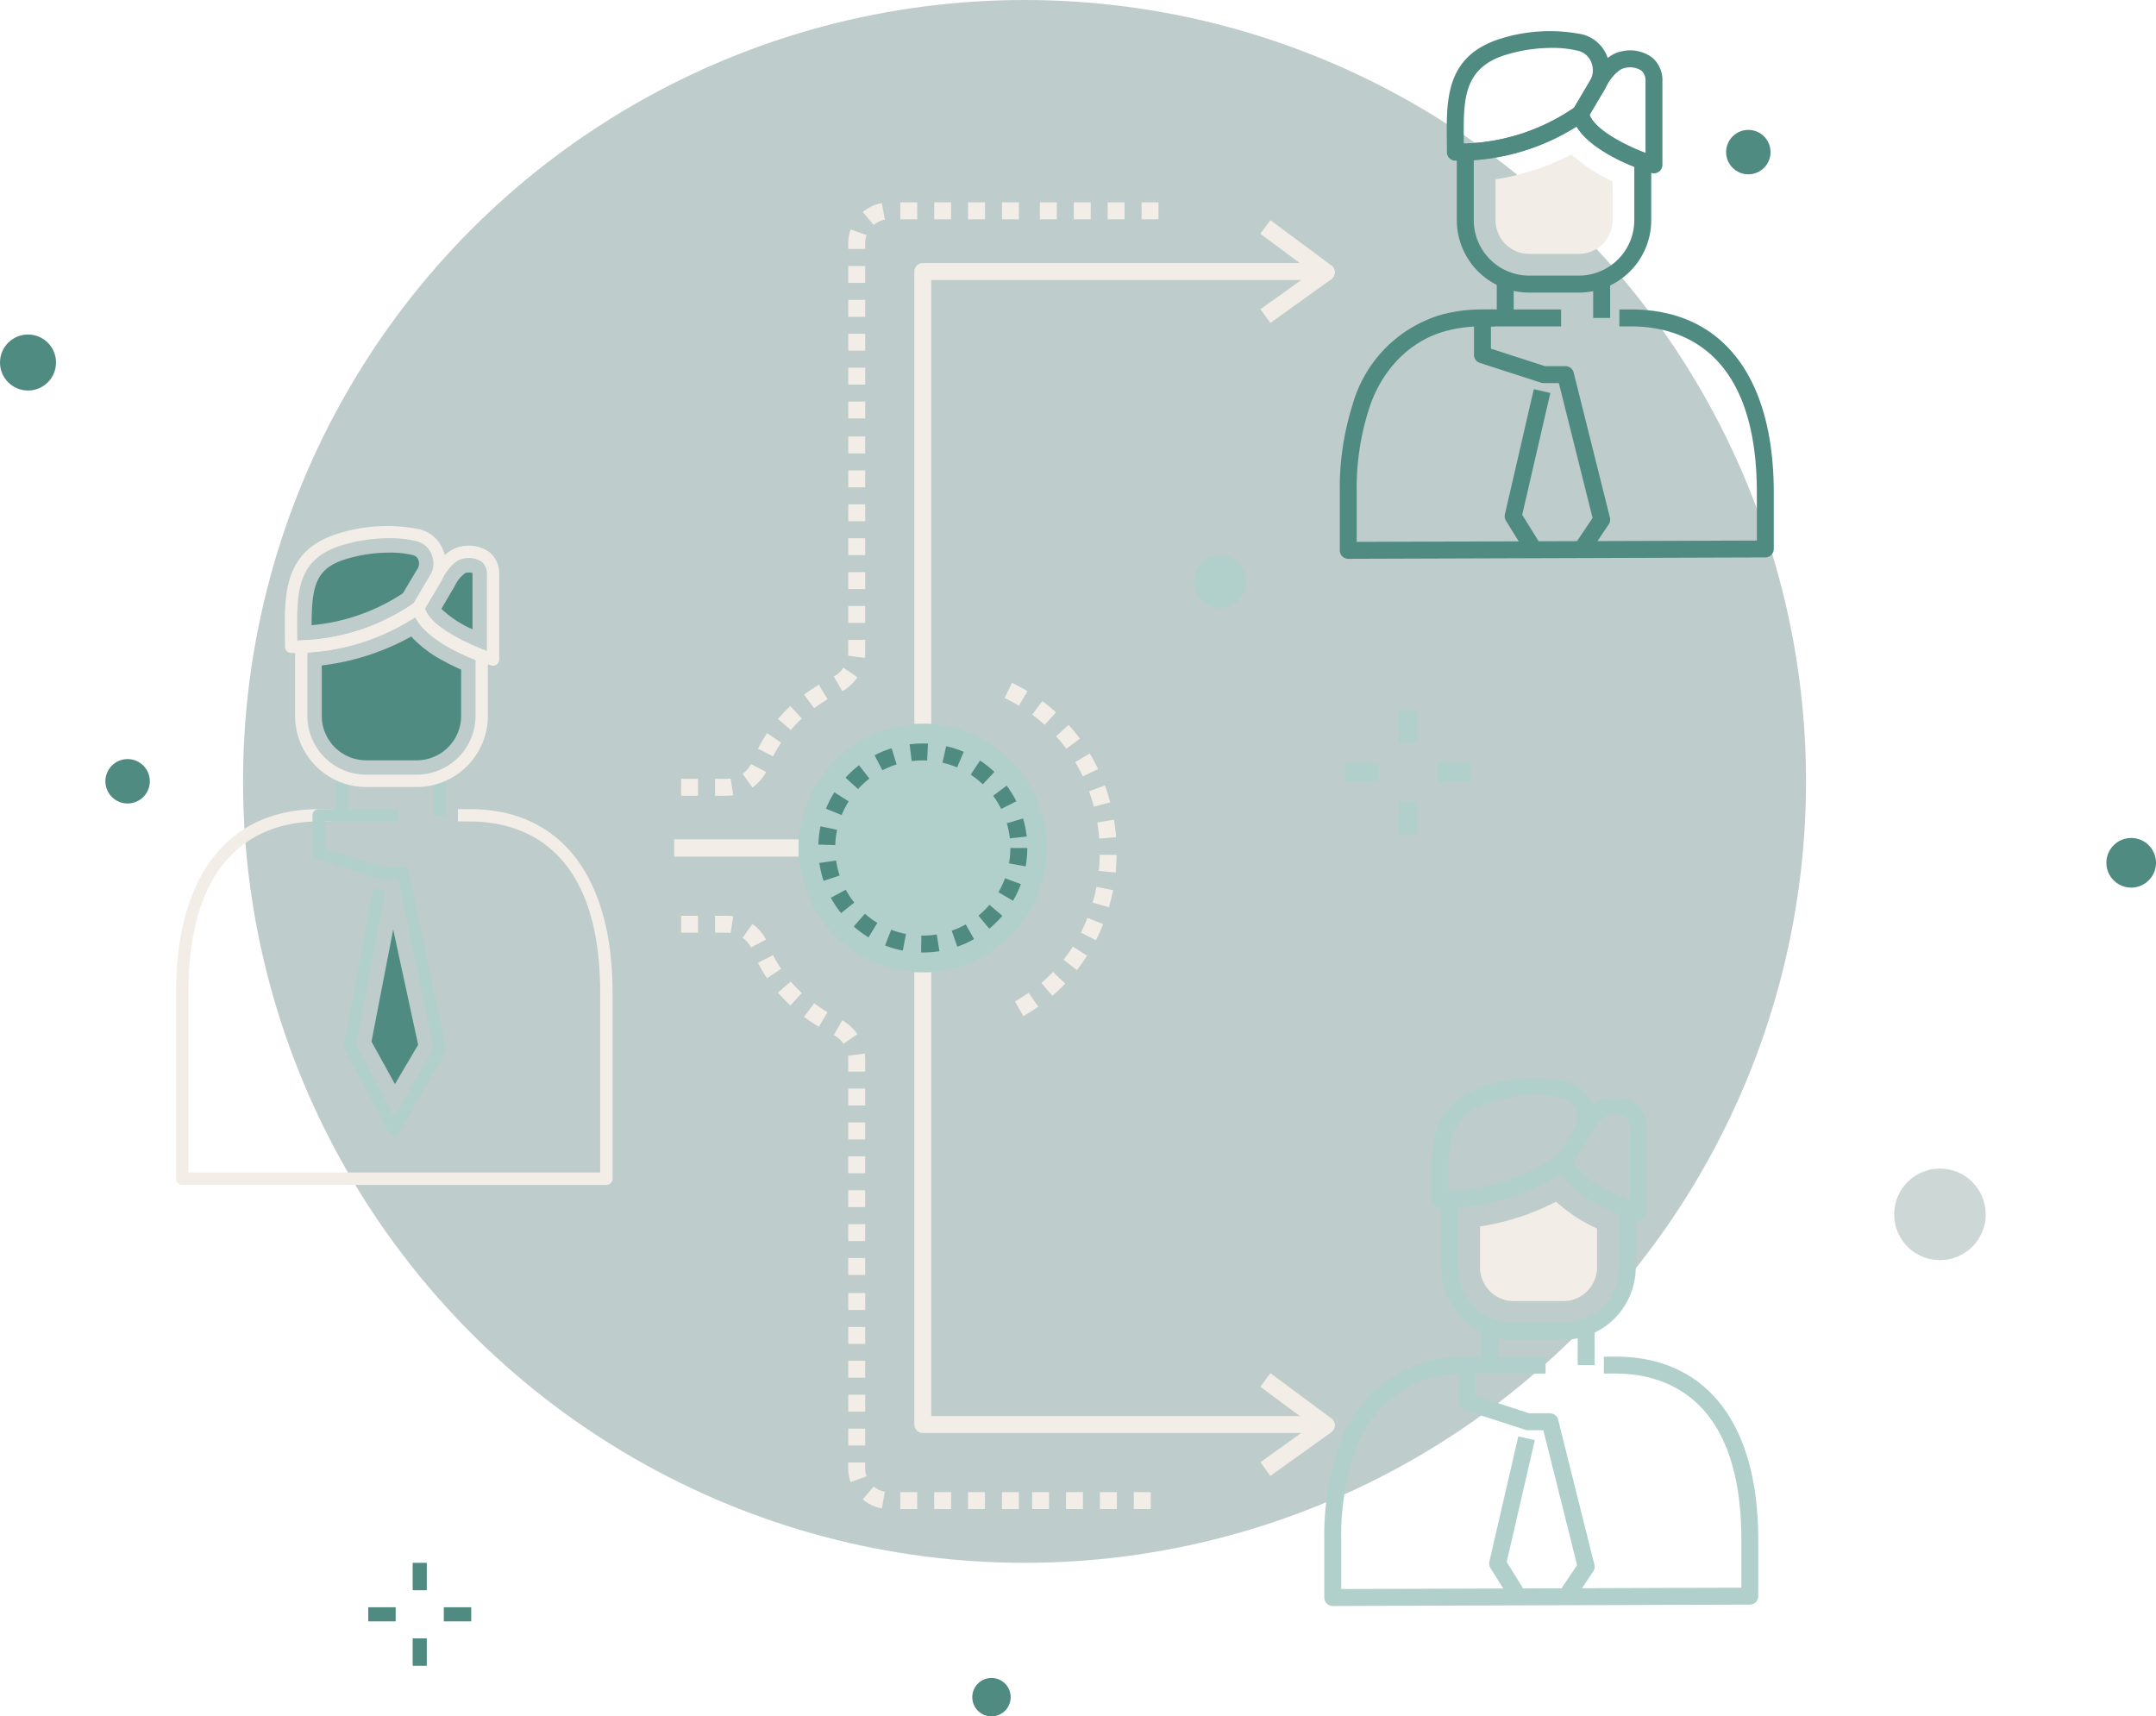 <svg xmlns="http://www.w3.org/2000/svg" width="278.027" height="221.358" viewBox="0 0 278.027 221.358">
  <g id="illustration" transform="translate(-52 -373)">
    <g id="background" transform="translate(0.063 150.001)">
      <circle id="Ellipse_1999" data-name="Ellipse 1999" cx="100.777" cy="100.777" r="100.777" transform="translate(83.279 222.999)" fill="#073b36" opacity="0.26"/>
      <path id="Path_25534" data-name="Path 25534" d="M122.53,21.4a5.9,5.9,0,1,0-5.9-5.9A5.9,5.9,0,0,0,122.53,21.4Z" transform="translate(179.572 364.115)" fill="#073b36" opacity="0.2"/>
      <g id="Group_41131" data-name="Group 41131" transform="translate(57.255 62.5)">
        <g id="Group_40642" data-name="Group 40642" transform="translate(47.898 362.053)">
          <g id="Group_40641" data-name="Group 40641">
            <rect id="Rectangle_7701" data-name="Rectangle 7701" width="1.822" height="3.536" fill="#508b82"/>
          </g>
        </g>
        <g id="Group_40644" data-name="Group 40644" transform="translate(47.898 371.796)">
          <g id="Group_40643" data-name="Group 40643" transform="translate(0 0)">
            <rect id="Rectangle_7702" data-name="Rectangle 7702" width="1.822" height="3.536" fill="#508b82"/>
          </g>
        </g>
        <g id="Group_40646" data-name="Group 40646" transform="translate(51.913 367.782)">
          <g id="Group_40645" data-name="Group 40645">
            <rect id="Rectangle_7703" data-name="Rectangle 7703" width="3.536" height="1.822" fill="#508b82"/>
          </g>
        </g>
        <g id="Group_40648" data-name="Group 40648" transform="translate(42.17 367.782)">
          <g id="Group_40647" data-name="Group 40647">
            <rect id="Rectangle_7704" data-name="Rectangle 7704" width="3.536" height="1.822" fill="#508b82"/>
          </g>
        </g>
      </g>
      <g id="Group_40650" data-name="Group 40650" transform="translate(51.937 266.141)">
        <g id="Group_40649" data-name="Group 40649">
          <circle id="Ellipse_2034" data-name="Ellipse 2034" cx="3.612" cy="3.612" r="3.612" fill="#508b82"/>
        </g>
      </g>
      <g id="Group_40652" data-name="Group 40652" transform="translate(65.527 320.894)">
        <g id="Group_40651" data-name="Group 40651">
          <circle id="Ellipse_2035" data-name="Ellipse 2035" cx="2.865" cy="2.865" r="2.865" fill="#508b82"/>
        </g>
      </g>
      <g id="Group_40656" data-name="Group 40656" transform="translate(323.563 331.07)">
        <g id="Group_40655" data-name="Group 40655">
          <circle id="Ellipse_2037" data-name="Ellipse 2037" cx="3.201" cy="3.201" r="3.201" fill="#508b82"/>
        </g>
      </g>
      <g id="Group_41157" data-name="Group 41157" transform="translate(274.527 239.751)">
        <g id="Group_40651-2" data-name="Group 40651">
          <circle id="Ellipse_2035-2" data-name="Ellipse 2035" cx="2.865" cy="2.865" r="2.865" fill="#508b82"/>
        </g>
      </g>
    </g>
    <g id="Group_54256" data-name="Group 54256" transform="translate(15 9)">
      <g id="Group_50372" data-name="Group 50372" transform="translate(124.834 412.103)">
        <g id="Group_50371" data-name="Group 50371">
          <g id="Group_50370" data-name="Group 50370">
            <path id="Path_205444" data-name="Path 205444" d="M223.672,181.222a3.376,3.376,0,0,1-.031.46l2.166.287a5.714,5.714,0,0,0,.049-.747v-1.58h-2.185Zm-1.856,3.144,1.084,1.9a5.955,5.955,0,0,0,1.954-1.8l-1.8-1.232A3.766,3.766,0,0,1,221.816,184.366Zm1.856-11.28h2.185V170.9h-2.185Zm0,4.37h2.185v-2.185h-2.185Zm-9.07,12.379,1.657,1.424a18,18,0,0,1,1.43-1.482l-1.485-1.6A20.391,20.391,0,0,0,214.6,189.836Zm3.371-3.132,1.306,1.752c.546-.407,1.126-.8,1.724-1.155l-1.126-1.872C219.218,185.824,218.576,186.253,217.973,186.7Zm-15.854,13.039H204.3v-2.185h-2.185Zm5.842-2.186H206.49v2.185h1.471a5.7,5.7,0,0,0,.876-.067l-.33-2.16A3.645,3.645,0,0,1,207.961,197.557Zm4.067-3.882,1.949.989a16.8,16.8,0,0,1,1.038-1.769l-1.814-1.219A19.05,19.05,0,0,0,212.029,193.675Zm-1.977,3.223,1.259,1.786a5.7,5.7,0,0,0,1.766-2.015l-1.938-1.01A3.515,3.515,0,0,1,210.052,196.9ZM239.123,125.4h2.185v-2.185h-2.185Zm-4.37,0h2.185v-2.185h-2.185Zm-4.371,0h2.185v-2.185h-2.185Zm13.112-2.185V125.4h2.185v-2.185Zm-17.951,1.253,1.413,1.666a3.09,3.09,0,0,1,1.441-.683l-.391-2.15A5.26,5.26,0,0,0,225.542,124.472Zm-1.87,39.873h2.185V162.16h-2.185Zm0-4.371h2.185v-2.185h-2.185Zm0,8.741h2.185V166.53h-2.185Zm0-13.112h2.185v-2.185h-2.185Zm0-27.1v.728h2.185v-.728a3.1,3.1,0,0,1,.184-1.057l-2.056-.743A5.293,5.293,0,0,0,223.672,128.505Z" transform="translate(-202.119 -145.219)" fill="#f2ede6"/>
            <path id="Path_206374" data-name="Path 206374" d="M223.672,173.086h2.185V170.9h-2.185Zm0-8.741h2.185V162.16h-2.185Zm0-4.371h2.185v-2.185h-2.185Zm0,8.741h2.185V166.53h-2.185Zm0-13.112h2.185v-2.185h-2.185Z" transform="translate(-202.119 -167.219)" fill="#f2ede6"/>
            <path id="Path_206375" data-name="Path 206375" d="M239.123,125.4h2.185v-2.185h-2.185Zm-4.37,0h2.185v-2.185h-2.185Zm-4.371,0h2.185v-2.185h-2.185Zm13.112-2.185V125.4h2.185v-2.185Z" transform="translate(-184.119 -145.219)" fill="#f2ede6"/>
          </g>
        </g>
      </g>
      <g id="Group_54251" data-name="Group 54251" transform="translate(-8.934 16)">
        <g id="Group_50381" data-name="Group 50381" transform="translate(68.635 452.353)">
          <g id="Group_50380" data-name="Group 50380">
            <path id="Path_205448" data-name="Path 205448" d="M73.821,249.178H72.278v1.59h1.543c6.275,0,16.8,2.872,16.8,22.108v23.169H37.518V272.876c0-19.236,10.528-22.108,16.8-22.108h1.543v-1.59H54.321c-11.689,0-18.393,8.638-18.393,23.7V296.84a.8.8,0,0,0,.8.8h54.7a.8.8,0,0,0,.795-.8V272.876C92.214,257.816,85.511,249.178,73.821,249.178Z" transform="translate(-35.928 -249.178)" fill="#f2ede6"/>
          </g>
        </g>
        <g id="Group_50383" data-name="Group 50383" transform="translate(93.837 467.875)">
          <g id="Group_50382" data-name="Group 50382">
            <path id="Path_205449" data-name="Path 205449" d="M105.506,290.306l-2.8,14.46,3.025,5.477,2.99-5.071Z" transform="translate(-102.704 -290.306)" fill="#508b82"/>
          </g>
        </g>
        <g id="Group_50385" data-name="Group 50385" transform="translate(86.233 452.353)">
          <g id="Group_50384" data-name="Group 50384">
            <path id="Path_205450" data-name="Path 205450" d="M99.765,279.97l-4.749-22.728a.8.8,0,0,0-.778-.633H91.485l-7.338-2.374v-3.467h9.516v-1.59H83.351a.8.8,0,0,0-.8.8v4.84a.8.8,0,0,0,.55.756l8.008,2.591a.782.782,0,0,0,.245.039h2.232L98.147,280l-5.022,8.848-4.917-9.275L91.95,259.71l-1.563-.294-3.793,20.138a.8.8,0,0,0,.079.519l5.726,10.8a.8.8,0,0,0,.691.423H93.1a.8.8,0,0,0,.691-.4l5.885-10.37A.792.792,0,0,0,99.765,279.97Z" transform="translate(-82.556 -249.178)" fill="#b2d0cb"/>
          </g>
        </g>
        <g id="Group_50387" data-name="Group 50387" transform="translate(101.866 448.157)">
          <g id="Group_50386" data-name="Group 50386">
            <rect id="Rectangle_9521" data-name="Rectangle 9521" width="1.59" height="4.992" fill="#b2d0cb"/>
          </g>
        </g>
        <g id="Group_50389" data-name="Group 50389" transform="translate(89.219 448.097)">
          <g id="Group_50388" data-name="Group 50388">
            <rect id="Rectangle_9522" data-name="Rectangle 9522" width="1.59" height="5.052" fill="#b2d0cb"/>
          </g>
        </g>
        <g id="Group_50392" data-name="Group 50392" transform="translate(83.982 425.539)">
          <g id="Group_50391" data-name="Group 50391">
            <g id="Group_50390" data-name="Group 50390">
              <path id="Path_205451" data-name="Path 205451" d="M100.923,184.416c-1.981-.693-7.217-3.054-7.641-5.619A.8.8,0,0,0,92,178.309a26.8,26.8,0,0,1-14.644,4.868.8.8,0,0,0-.762.794v8.947a9.186,9.186,0,0,0,9.175,9.175h6.514a9.186,9.186,0,0,0,9.175-9.175v-7.753A.794.794,0,0,0,100.923,184.416Zm-1.058,8.5a7.594,7.594,0,0,1-7.585,7.585H85.767a7.594,7.594,0,0,1-7.585-7.585v-8.194A28.83,28.83,0,0,0,92.093,180.2c1.435,2.873,6.1,4.878,7.773,5.522Z" transform="translate(-76.591 -178.132)" fill="#f2ede6"/>
            </g>
          </g>
        </g>
        <g id="Group_50394" data-name="Group 50394" transform="translate(87.427 430.09)">
          <g id="Group_50393" data-name="Group 50393">
            <path id="Path_205452" data-name="Path 205452" d="M101.183,193.209a15.093,15.093,0,0,1-3.925-3.018,31.279,31.279,0,0,1-11.537,3.73v6.506a5.737,5.737,0,0,0,5.73,5.73h6.514a5.736,5.736,0,0,0,5.73-5.73v-5.966C102.966,194.14,102.082,193.717,101.183,193.209Z" transform="translate(-85.721 -190.191)" fill="#508b82"/>
          </g>
        </g>
        <g id="Group_50397" data-name="Group 50397" transform="translate(82.664 415.828)">
          <g id="Group_50396" data-name="Group 50396">
            <g id="Group_50395" data-name="Group 50395">
              <path id="Path_205453" data-name="Path 205453" d="M93.5,155.472a4.408,4.408,0,0,0-2.972-2.628,21.169,21.169,0,0,0-10.865.638C73,155.7,73.053,161.169,73.108,166.46c.005.5.011,1.013.011,1.523a.8.8,0,0,0,.8.8,28.175,28.175,0,0,0,16.913-5.257.8.8,0,0,0,.18-.209l2.171-3.639A4.743,4.743,0,0,0,93.5,155.472Zm-1.686,3.386-2.094,3.51a27.223,27.223,0,0,1-15.014,4.809q0-.368-.007-.734c-.055-5.365-.1-9.6,5.466-11.453a21.123,21.123,0,0,1,6.43-1.006,14.143,14.143,0,0,1,3.527.4,2.831,2.831,0,0,1,1.906,1.691A3.146,3.146,0,0,1,91.813,158.858Z" transform="translate(-73.098 -152.401)" fill="#f2ede6"/>
            </g>
          </g>
        </g>
        <g id="Group_50399" data-name="Group 50399" transform="translate(86.113 419.27)">
          <g id="Group_50398" data-name="Group 50398">
            <path id="Path_205454" data-name="Path 205454" d="M96,162.452a.971.971,0,0,0-.661-.6,12.328,12.328,0,0,0-3.05-.332,19.3,19.3,0,0,0-5.848.907c-3.635,1.209-4.191,3.354-4.2,8.455A25.448,25.448,0,0,0,94.01,166.77l1.9-3.185A1.28,1.28,0,0,0,96,162.452Z" transform="translate(-82.237 -161.522)" fill="#508b82"/>
          </g>
        </g>
        <g id="Group_50402" data-name="Group 50402" transform="translate(99.094 418.39)">
          <g id="Group_50401" data-name="Group 50401">
            <g id="Group_50400" data-name="Group 50400">
              <path id="Path_205455" data-name="Path 205455" d="M126.628,160.043a4.562,4.562,0,0,0-3.774-.743c-2.139.4-3.53,2.973-3.735,3.372l-2.378,4.058a.8.8,0,0,0-.1.526c.662,4.2,9.2,7.06,10.168,7.372a.781.781,0,0,0,.243.038.794.794,0,0,0,.795-.795V162.958A3.588,3.588,0,0,0,126.628,160.043Zm-.369,12.706c-2.632-.991-7.317-3.185-7.987-5.483l2.232-3.81.023-.043c.32-.632,1.416-2.323,2.622-2.55a3.058,3.058,0,0,1,2.464.406,2.08,2.08,0,0,1,.645,1.69v9.791Z" transform="translate(-116.633 -159.191)" fill="#f2ede6"/>
            </g>
          </g>
        </g>
        <g id="Group_50404" data-name="Group 50404" transform="translate(102.853 421.836)">
          <g id="Group_50403" data-name="Group 50403">
            <path id="Path_205456" data-name="Path 205456" d="M130.582,168.368a1.443,1.443,0,0,0-.4-.047,2.827,2.827,0,0,0-.462.041,4.161,4.161,0,0,0-1.335,1.567l-.038.075-1.755,3a14.027,14.027,0,0,0,4.012,2.642v-7A1.4,1.4,0,0,0,130.582,168.368Z" transform="translate(-126.592 -168.321)" fill="#508b82"/>
          </g>
        </g>
      </g>
      <g id="Group_50406" data-name="Group 50406" transform="translate(154.908 420.927)">
        <g id="Group_50405" data-name="Group 50405">
          <path id="Path_205457" data-name="Path 205457" d="M261.194,139.232a1.093,1.093,0,0,0-1.092,1.093v58.337h2.185V141.418h50.959v-2.185H261.194Z" transform="translate(-260.102 -162.232)" fill="#f2ede6"/>
        </g>
      </g>
      <g id="Group_50408" data-name="Group 50408" transform="translate(123.949 472.274)">
        <g id="Group_50407" data-name="Group 50407">
          <rect id="Rectangle_9523" data-name="Rectangle 9523" width="16.039" height="2.185" fill="#f2ede6"/>
        </g>
      </g>
      <g id="Group_50410" data-name="Group 50410" transform="translate(123.949 472.274)">
        <g id="Group_50409" data-name="Group 50409">
          <rect id="Rectangle_9524" data-name="Rectangle 9524" width="16.039" height="2.185" fill="#f2ede6"/>
        </g>
      </g>
      <g id="Group_50412" data-name="Group 50412" transform="translate(154.907 489.378)">
        <g id="Group_50411" data-name="Group 50411">
          <path id="Path_205458" data-name="Path 205458" d="M262.286,351.448V294.205H260.1v58.336a1.093,1.093,0,0,0,1.092,1.093h52.051v-2.185Z" transform="translate(-260.101 -294.205)" fill="#f2ede6"/>
        </g>
      </g>
      <g id="Group_50419" data-name="Group 50419" transform="translate(139.989 457.356)">
        <g id="Group_50418" data-name="Group 50418">
          <g id="Group_50417" data-name="Group 50417">
            <path id="Path_205461" data-name="Path 205461" d="M247.35,232.467a16.011,16.011,0,1,0,16.011,16.01A16.01,16.01,0,0,0,247.35,232.467Z" transform="translate(-231.339 -232.467)" fill="#b2d0cb"/>
          </g>
        </g>
      </g>
      <g id="Group_50422" data-name="Group 50422" transform="translate(142.529 459.89)">
        <g id="Group_50421" data-name="Group 50421">
          <g id="Group_50420" data-name="Group 50420">
            <path id="Path_205462" data-name="Path 205462" d="M238.659,248.481l-2.139-.451a13.545,13.545,0,0,0-.284,2.356l2.184.071A11.465,11.465,0,0,1,238.659,248.481Zm1.492-3.669-1.848-1.167a13.515,13.515,0,0,0-1.086,2.113l2.024.822A11.244,11.244,0,0,1,240.151,244.812Zm-1.62,7.633-2.164.31a13.487,13.487,0,0,0,.544,2.313l2.075-.687A11.157,11.157,0,0,1,238.531,252.445Zm1.243,3.76-1.921,1.043a13.529,13.529,0,0,0,1.311,1.978l1.709-1.362A11.292,11.292,0,0,1,239.773,256.205Zm20.043-10.417,1.955-.978a13.489,13.489,0,0,0-1.245-2.021l-1.753,1.3A11.42,11.42,0,0,1,259.816,245.788Zm1.117,3.8,2.172-.238a13.49,13.49,0,0,0-.465-2.329l-2.1.616A11.2,11.2,0,0,1,260.933,249.588Zm-18.112-7.708-1.333-1.731a13.593,13.593,0,0,0-1.746,1.608l1.616,1.471A11.245,11.245,0,0,1,242.822,241.88ZM240.8,260.945a13.564,13.564,0,0,0,1.911,1.408l1.137-1.867a11.406,11.406,0,0,1-1.6-1.18Zm18.148-19.926a13.429,13.429,0,0,0-1.865-1.471l-1.2,1.828a11.339,11.339,0,0,1,1.562,1.232Zm-5.513,20.476.721,2.063a13.451,13.451,0,0,0,2.163-.979l-1.074-1.9A11.078,11.078,0,0,1,253.435,261.495Zm-7.748-23.53a13.386,13.386,0,0,0-2.2.906l1.01,1.938a11.216,11.216,0,0,1,1.837-.758Zm11.2,21.585,1.39,1.686a13.573,13.573,0,0,0,1.692-1.664l-1.663-1.417A11.381,11.381,0,0,1,256.886,259.549Zm-1.9-21.122a13.41,13.41,0,0,0-2.261-.734l-.488,2.13a11.257,11.257,0,0,1,1.892.615Zm6.011,12.4a11.437,11.437,0,0,1-.174,1.983l2.152.38a13.7,13.7,0,0,0,.206-2.363Zm-1.541,5.7,1.885,1.105a13.4,13.4,0,0,0,1.016-2.149l-2.051-.754A11.3,11.3,0,0,1,259.46,256.531ZM244.841,263.4a13.388,13.388,0,0,0,2.286.659l.415-2.145a11.167,11.167,0,0,1-1.91-.551Zm4.867-1.279-.192,0-.023,2.185.215,0a13.709,13.709,0,0,0,2.144-.169l-.344-2.158A11.451,11.451,0,0,1,249.708,262.124Zm.668-24.755a13.792,13.792,0,0,0-2.37.09l.273,2.168a11.42,11.42,0,0,1,1.99-.076Z" transform="translate(-236.237 -237.353)" fill="#508b82"/>
          </g>
        </g>
      </g>
      <g id="Group_50424" data-name="Group 50424" transform="translate(199.522 392.395)">
        <g id="Group_50423" data-name="Group 50423">
          <path id="Path_205463" data-name="Path 205463" d="M316.74,157.415l-7.878-5.848-1.3,1.754,6.675,4.955-6.66,4.775,1.273,1.775,7.878-5.647a1.092,1.092,0,0,0,.015-1.765Z" transform="translate(-307.559 -151.567)" fill="#f2ede6"/>
        </g>
      </g>
      <g id="Group_50426" data-name="Group 50426" transform="translate(199.522 541.091)">
        <g id="Group_50425" data-name="Group 50425">
          <path id="Path_205464" data-name="Path 205464" d="M316.74,355.414l-7.878-5.849-1.3,1.754,6.675,4.956-6.66,4.775,1.273,1.775,7.878-5.647a1.092,1.092,0,0,0,.015-1.765Z" transform="translate(-307.559 -349.565)" fill="#f2ede6"/>
        </g>
      </g>
      <g id="Group_54252" data-name="Group 54252" transform="translate(-48)">
        <g id="Group_50428" data-name="Group 50428" transform="translate(257.774 403.909)">
          <g id="Group_50427" data-name="Group 50427">
            <path id="Path_205465" data-name="Path 205465" d="M380.323,187.263H378.8v2.185h1.52c6.053,0,16.209,2.783,16.209,21.428v6.187l-51.6.172v-6.359a33.51,33.51,0,0,1,1.525-10.6c1.58-5.134,5.272-8.949,9.888-10.208a17.551,17.551,0,0,1,4.8-.62h1.519v-2.185h-1.519a19.723,19.723,0,0,0-5.382.7,16.85,16.85,0,0,0-11.382,11.644,35.636,35.636,0,0,0-1.631,11.269v7.455a1.093,1.093,0,0,0,1.093,1.092h0l53.782-.179a1.093,1.093,0,0,0,1.089-1.093v-7.275C398.717,195.869,392.013,187.263,380.323,187.263Z" transform="translate(-342.749 -187.262)" fill="#508b82"/>
          </g>
        </g>
        <g id="Group_50430" data-name="Group 50430" transform="translate(275.077 403.91)">
          <g id="Group_50429" data-name="Group 50429">
            <path id="Path_205466" data-name="Path 205466" d="M393.638,214.1l-4.674-18.7a1.093,1.093,0,0,0-1.06-.828h-2.656l-6.955-2.25v-2.872h9.05v-2.185H377.2a1.093,1.093,0,0,0-1.092,1.093v4.76a1.092,1.092,0,0,0,.756,1.039l7.875,2.547a1.093,1.093,0,0,0,.337.053h1.975l4.349,17.4-2.323,3.461,1.814,1.218,2.594-3.863A1.092,1.092,0,0,0,393.638,214.1Z" transform="translate(-376.108 -187.263)" fill="#508b82"/>
          </g>
        </g>
        <g id="Group_50432" data-name="Group 50432" transform="translate(279.034 414.189)">
          <g id="Group_50431" data-name="Group 50431">
            <path id="Path_205467" data-name="Path 205467" d="M389.626,207.574l-2.13-.492-3.731,16.148a1.094,1.094,0,0,0,.136.822l2.68,4.316,1.857-1.152L386,223.283Z" transform="translate(-383.737 -207.082)" fill="#508b82"/>
          </g>
        </g>
        <g id="Group_50434" data-name="Group 50434" transform="translate(290.45 400.742)">
          <g id="Group_50433" data-name="Group 50433">
            <rect id="Rectangle_9525" data-name="Rectangle 9525" width="2.185" height="4.264" fill="#508b82"/>
          </g>
        </g>
        <g id="Group_50436" data-name="Group 50436" transform="translate(278.015 400.639)">
          <g id="Group_50435" data-name="Group 50435">
            <rect id="Rectangle_9526" data-name="Rectangle 9526" width="2.185" height="4.368" fill="#508b82"/>
          </g>
        </g>
        <g id="Group_50439" data-name="Group 50439" transform="translate(272.865 377.547)">
          <g id="Group_50438" data-name="Group 50438">
            <g id="Group_50437" data-name="Group 50437">
              <path id="Path_205468" data-name="Path 205468" d="M396.183,142.633c-2.642-.926-6.962-3.18-7.31-5.283a1.093,1.093,0,0,0-1.766-.67A26.065,26.065,0,0,1,372.89,141.4a1.093,1.093,0,0,0-1.046,1.092v8.8a9.343,9.343,0,0,0,9.332,9.333h6.406a9.343,9.343,0,0,0,9.332-9.333v-7.623A1.093,1.093,0,0,0,396.183,142.633Zm-1.454,8.654a7.156,7.156,0,0,1-7.147,7.148h-6.406a7.156,7.156,0,0,1-7.147-7.148v-7.768a28.812,28.812,0,0,0,13.259-4.3c1.567,2.655,5.688,4.508,7.441,5.2Z" transform="translate(-371.844 -136.436)" fill="#508b82"/>
            </g>
          </g>
        </g>
        <g id="Group_50441" data-name="Group 50441" transform="translate(277.853 383.924)">
          <g id="Group_50440" data-name="Group 50440">
            <path id="Path_205469" data-name="Path 205469" d="M391.27,148.731a32.268,32.268,0,0,1-9.811,3.2v5.276a4.35,4.35,0,0,0,4.345,4.345h6.406a4.35,4.35,0,0,0,4.345-4.345V152.19A20.207,20.207,0,0,1,391.27,148.731Z" transform="translate(-381.459 -148.731)" fill="#f2ede6"/>
          </g>
        </g>
        <g id="Group_50444" data-name="Group 50444" transform="translate(271.568 368)">
          <g id="Group_50443" data-name="Group 50443">
            <g id="Group_50442" data-name="Group 50442">
              <path id="Path_205470" data-name="Path 205470" d="M390,121.241a4.641,4.641,0,0,0-3.131-2.768,21.186,21.186,0,0,0-10.861.633c-6.768,2.252-6.712,7.746-6.657,13.059.005.494.01.994.01,1.495a1.093,1.093,0,0,0,1.093,1.092,28.043,28.043,0,0,0,16.826-5.239,1.117,1.117,0,0,0,.248-.287l2.135-3.579A4.975,4.975,0,0,0,390,121.241Zm-2.213,3.286-2.027,3.4a26.489,26.489,0,0,1-14.219,4.619c0-.135,0-.27,0-.4-.052-5.149-.094-9.215,5.162-10.964a20.461,20.461,0,0,1,6.222-.975,13.6,13.6,0,0,1,3.391.381,2.445,2.445,0,0,1,1.665,1.48A2.781,2.781,0,0,1,387.789,124.527Z" transform="translate(-369.344 -118.029)" fill="#508b82"/>
            </g>
          </g>
        </g>
        <g id="Group_50447" data-name="Group 50447" transform="translate(287.725 370.518)">
          <g id="Group_50446" data-name="Group 50446">
            <g id="Group_50445" data-name="Group 50445">
              <path id="Path_205471" data-name="Path 205471" d="M410.829,123.792a4.791,4.791,0,0,0-3.967-.8c-2.231.421-3.661,3.033-3.887,3.471l-2.333,3.983a1.087,1.087,0,0,0-.136.722c.68,4.316,9.237,7.184,10.21,7.5a1.074,1.074,0,0,0,.335.053,1.093,1.093,0,0,0,1.092-1.093V126.9A3.829,3.829,0,0,0,410.829,123.792Zm-.872,12.289c-2.925-1.131-6.54-3.061-7.2-4.91l2.125-3.627c.011-.019.023-.039.033-.058.276-.545,1.3-2.144,2.358-2.343a2.7,2.7,0,0,1,2.167.333,1.734,1.734,0,0,1,.522,1.422v9.183Z" transform="translate(-400.492 -122.883)" fill="#508b82"/>
            </g>
          </g>
        </g>
      </g>
      <g id="Group_54253" data-name="Group 54253" transform="translate(-50)">
        <g id="Group_50453" data-name="Group 50453" transform="translate(257.774 538.962)">
          <g id="Group_50452" data-name="Group 50452">
            <path id="Path_205474" data-name="Path 205474" d="M380.323,331.964H378.8v2.185h1.52c6.053,0,16.209,2.784,16.209,21.428v6.187l-51.6.172v-6.359a33.51,33.51,0,0,1,1.525-10.6c1.58-5.134,5.272-8.949,9.888-10.208a17.6,17.6,0,0,1,4.8-.62h1.519v-2.185h-1.519a19.744,19.744,0,0,0-5.382.7,16.85,16.85,0,0,0-11.382,11.644,35.637,35.637,0,0,0-1.631,11.269v7.455a1.094,1.094,0,0,0,1.093,1.093h0l53.782-.18a1.093,1.093,0,0,0,1.089-1.093v-7.275C398.717,340.571,392.013,331.964,380.323,331.964Z" transform="translate(-342.749 -331.964)" fill="#b2d0cb"/>
          </g>
        </g>
        <g id="Group_50455" data-name="Group 50455" transform="translate(275.077 538.962)">
          <g id="Group_50454" data-name="Group 50454">
            <path id="Path_205475" data-name="Path 205475" d="M393.638,358.8l-4.674-18.7a1.093,1.093,0,0,0-1.06-.828h-2.656l-6.955-2.25v-2.872h9.05v-2.185H377.2a1.093,1.093,0,0,0-1.092,1.092v4.76a1.092,1.092,0,0,0,.756,1.039l7.875,2.547a1.077,1.077,0,0,0,.337.053h1.975l4.349,17.4-2.323,3.461,1.814,1.218,2.594-3.864A1.089,1.089,0,0,0,393.638,358.8Z" transform="translate(-376.108 -331.964)" fill="#b2d0cb"/>
          </g>
        </g>
        <g id="Group_50457" data-name="Group 50457" transform="translate(279.034 549.243)">
          <g id="Group_50456" data-name="Group 50456">
            <path id="Path_205476" data-name="Path 205476" d="M389.626,352.277l-2.13-.492-3.731,16.148a1.094,1.094,0,0,0,.136.822l2.68,4.315,1.857-1.152L386,367.985Z" transform="translate(-383.737 -351.785)" fill="#b2d0cb"/>
          </g>
        </g>
        <g id="Group_50459" data-name="Group 50459" transform="translate(290.45 535.795)">
          <g id="Group_50458" data-name="Group 50458">
            <rect id="Rectangle_9527" data-name="Rectangle 9527" width="2.185" height="4.263" fill="#b2d0cb"/>
          </g>
        </g>
        <g id="Group_50461" data-name="Group 50461" transform="translate(278.015 535.69)">
          <g id="Group_50460" data-name="Group 50460">
            <rect id="Rectangle_9528" data-name="Rectangle 9528" width="2.185" height="4.368" fill="#b2d0cb"/>
          </g>
        </g>
        <g id="Group_50464" data-name="Group 50464" transform="translate(272.865 512.599)">
          <g id="Group_50463" data-name="Group 50463">
            <g id="Group_50462" data-name="Group 50462">
              <path id="Path_205477" data-name="Path 205477" d="M396.183,287.333c-2.642-.926-6.962-3.18-7.31-5.283a1.093,1.093,0,0,0-1.766-.67A26.063,26.063,0,0,1,372.89,286.1a1.093,1.093,0,0,0-1.046,1.092v8.8a9.343,9.343,0,0,0,9.332,9.332h6.406a9.343,9.343,0,0,0,9.332-9.332v-7.623A1.1,1.1,0,0,0,396.183,287.333Zm-1.454,8.655a7.155,7.155,0,0,1-7.147,7.147h-6.406a7.155,7.155,0,0,1-7.147-7.147V288.22a28.805,28.805,0,0,0,13.259-4.3c1.567,2.656,5.688,4.508,7.441,5.2Z" transform="translate(-371.844 -281.136)" fill="#b2d0cb"/>
            </g>
          </g>
        </g>
        <g id="Group_50466" data-name="Group 50466" transform="translate(277.853 518.977)">
          <g id="Group_50465" data-name="Group 50465">
            <path id="Path_205478" data-name="Path 205478" d="M391.27,293.432a32.266,32.266,0,0,1-9.811,3.2v5.276a4.35,4.35,0,0,0,4.345,4.345h6.406a4.35,4.35,0,0,0,4.345-4.345v-5.015A20.223,20.223,0,0,1,391.27,293.432Z" transform="translate(-381.459 -293.432)" fill="#f2ede6"/>
          </g>
        </g>
        <g id="Group_50469" data-name="Group 50469" transform="translate(271.568 503.052)">
          <g id="Group_50468" data-name="Group 50468">
            <g id="Group_50467" data-name="Group 50467">
              <path id="Path_205479" data-name="Path 205479" d="M390,265.94a4.643,4.643,0,0,0-3.131-2.767,21.156,21.156,0,0,0-10.861.632c-6.768,2.252-6.712,7.746-6.657,13.06.005.494.01.993.01,1.494a1.093,1.093,0,0,0,1.093,1.093,28.043,28.043,0,0,0,16.826-5.239,1.109,1.109,0,0,0,.248-.287l2.135-3.579A4.977,4.977,0,0,0,390,265.94Zm-2.213,3.288-2.027,3.4a26.489,26.489,0,0,1-14.219,4.619c0-.134,0-.269,0-.4-.052-5.149-.094-9.215,5.162-10.964a20.45,20.45,0,0,1,6.221-.974,13.61,13.61,0,0,1,3.393.381,2.444,2.444,0,0,1,1.665,1.479A2.786,2.786,0,0,1,387.789,269.228Z" transform="translate(-369.344 -262.728)" fill="#b2d0cb"/>
            </g>
          </g>
        </g>
        <g id="Group_50472" data-name="Group 50472" transform="translate(287.725 505.57)">
          <g id="Group_50471" data-name="Group 50471">
            <g id="Group_50470" data-name="Group 50470">
              <path id="Path_205480" data-name="Path 205480" d="M410.829,268.494a4.792,4.792,0,0,0-3.967-.8c-2.231.421-3.661,3.033-3.887,3.471l-2.333,3.983a1.087,1.087,0,0,0-.136.722c.68,4.316,9.237,7.184,10.21,7.5a1.073,1.073,0,0,0,.335.053,1.093,1.093,0,0,0,1.092-1.093V271.6A3.83,3.83,0,0,0,410.829,268.494Zm-.872,12.289c-2.925-1.131-6.54-3.061-7.2-4.91l2.125-3.627c.011-.019.023-.039.033-.058.276-.545,1.3-2.144,2.358-2.343a2.711,2.711,0,0,1,2.167.333,1.734,1.734,0,0,1,.522,1.423v9.183Z" transform="translate(-400.492 -267.585)" fill="#b2d0cb"/>
            </g>
          </g>
        </g>
      </g>
      <g id="Group_50475" data-name="Group 50475" transform="translate(166.55 452.059)">
        <g id="Group_50474" data-name="Group 50474">
          <g id="Group_50473" data-name="Group 50473">
            <path id="Path_205481" data-name="Path 205481" d="M292.256,229.458a22.846,22.846,0,0,0-1.453-1.774l-1.619,1.467c.464.512.906,1.053,1.315,1.606Zm-6.75-6.12c-.647-.388-1.324-.753-2.012-1.084l-.946,1.97c.627.3,1.244.633,1.834.986Zm3.676,2.725c-.565-.511-1.161-1-1.772-1.452l-1.3,1.756c.553.41,1.093.853,1.605,1.317Zm4.874,12.169,2.114-.555c-.194-.738-.423-1.473-.682-2.182l-2.053.748C293.671,236.889,293.88,237.558,294.056,238.232Zm.691,4.109,2.179-.166c-.058-.754-.151-1.516-.276-2.265l-2.156.36C294.61,240.955,294.695,241.652,294.747,242.341Zm-2.114-8.019,1.973-.938c-.326-.686-.689-1.366-1.078-2.018l-1.877,1.121C292.007,233.081,292.336,233.7,292.633,234.322ZM293.9,250.6l2.1.607c.211-.726.391-1.474.536-2.219l-2.146-.417C294.259,249.258,294.094,249.94,293.9,250.6Zm.912-6.175c-.008.7-.049,1.4-.119,2.083l2.174.222c.077-.749.12-1.517.13-2.277Zm-2.437,10.043,1.948.99c.342-.672.657-1.374.938-2.087l-2.033-.8C292.974,253.222,292.687,253.861,292.377,254.471Zm-2.227,3.5,1.721,1.347c.469-.6.913-1.229,1.321-1.871l-1.845-1.171C290.978,256.858,290.576,257.428,290.15,257.972Zm-6.266,5.377,1.075,1.9c.664-.375,1.315-.786,1.936-1.22l-1.252-1.791C285.079,262.635,284.487,263.007,283.884,263.349Zm3.4-2.38,1.423,1.659c.578-.5,1.138-1.026,1.664-1.576l-1.579-1.511C288.315,260.04,287.807,260.521,287.284,260.969Z" transform="translate(-282.548 -222.255)" fill="#f2ede6"/>
          </g>
        </g>
      </g>
      <g id="Group_54249" data-name="Group 54249" transform="translate(124.834 482.103)">
        <g id="Group_50371-2" data-name="Group 50371">
          <g id="Group_50370-2" data-name="Group 50370">
            <path id="Path_205444-2" data-name="Path 205444" d="M223.672,141.74a3.376,3.376,0,0,0-.031-.46l2.166-.287a5.714,5.714,0,0,1,.049.747v1.58h-2.185Zm-1.856-3.144,1.084-1.9a5.955,5.955,0,0,1,1.954,1.8l-1.8,1.232A3.766,3.766,0,0,0,221.816,138.6Zm1.856,11.28h2.185v2.185h-2.185Zm0-4.37h2.185v2.185h-2.185ZM214.6,133.126l1.657-1.424a18,18,0,0,0,1.43,1.482l-1.485,1.6A20.391,20.391,0,0,1,214.6,133.126Zm3.371,3.132,1.306-1.752c.546.407,1.126.8,1.724,1.155l-1.126,1.872C219.217,137.138,218.576,136.709,217.973,136.258Zm-15.854-13.039H204.3V125.4h-2.185Zm5.842,2.186H206.49V123.22h1.471a5.7,5.7,0,0,1,.876.067l-.33,2.16A3.645,3.645,0,0,0,207.961,125.4Zm4.067,3.882,1.949-.989a16.8,16.8,0,0,0,1.038,1.769l-1.814,1.219A19.05,19.05,0,0,1,212.029,129.287Zm-1.977-3.223,1.259-1.786a5.7,5.7,0,0,1,1.766,2.015l-1.938,1.01A3.515,3.515,0,0,0,210.052,126.064Zm29.07,71.493h2.185v2.185h-2.185Zm-4.37,0h2.185v2.185h-2.185Zm-4.371,0h2.185v2.185h-2.185Zm13.112,2.185v-2.185h2.185v2.185Zm-17.951-1.253,1.413-1.666a3.09,3.09,0,0,0,1.441.683l-.391,2.15A5.26,5.26,0,0,1,225.542,198.49Zm-1.87-39.873h2.185V160.8h-2.185Zm0,4.371h2.185v2.185h-2.185Zm0-8.741h2.185v2.185h-2.185Zm0,13.112h2.185v2.185h-2.185Zm0,27.1v-.728h2.185v.728a3.1,3.1,0,0,0,.184,1.057l-2.056.743A5.293,5.293,0,0,1,223.672,194.457Z" transform="translate(-202.119 -123.219)" fill="#f2ede6"/>
            <path id="Path_206374-2" data-name="Path 206374" d="M223.672,153.419h2.185V155.6h-2.185Zm0,8.741h2.185v2.185h-2.185Zm0,4.371h2.185v2.185h-2.185Zm0-8.741h2.185v2.185h-2.185Zm0,13.112h2.185v2.185h-2.185Z" transform="translate(-202.119 -104.762)" fill="#f2ede6"/>
          </g>
        </g>
      </g>
      <path id="Path_206376" data-name="Path 206376" d="M239.123,125.4h2.185v-2.185h-2.185Zm-4.37,0h2.185v-2.185h-2.185Zm-4.371,0h2.185v-2.185h-2.185Zm13.112-2.185V125.4h2.185v-2.185Z" transform="translate(-60.285 433.222)" fill="#f2ede6"/>
      <g id="Group_53622" data-name="Group 53622" transform="translate(190.941 435.656)">
        <g id="Group_53621" data-name="Group 53621">
          <circle id="Ellipse_3337" data-name="Ellipse 3337" cx="3.388" cy="3.388" r="3.388" fill="#b2d0cb"/>
        </g>
      </g>
      <g id="Group_54254" data-name="Group 54254" transform="translate(-78.85 -6.344)">
        <g id="Group_53624" data-name="Group 53624" transform="translate(296.132 461.875)">
          <g id="Group_53623" data-name="Group 53623" transform="translate(0 0)">
            <rect id="Rectangle_9943" data-name="Rectangle 9943" width="2.514" height="4.298" fill="#b2d0cb"/>
          </g>
        </g>
        <g id="Group_53626" data-name="Group 53626" transform="translate(296.132 473.716)">
          <g id="Group_53625" data-name="Group 53625">
            <rect id="Rectangle_9944" data-name="Rectangle 9944" width="2.514" height="4.298" fill="#b2d0cb"/>
          </g>
        </g>
        <g id="Group_53628" data-name="Group 53628" transform="translate(301.161 468.688)">
          <g id="Group_53627" data-name="Group 53627" transform="translate(0 0)">
            <rect id="Rectangle_9945" data-name="Rectangle 9945" width="4.298" height="2.514" fill="#b2d0cb"/>
          </g>
        </g>
        <g id="Group_53630" data-name="Group 53630" transform="translate(289.318 468.688)">
          <g id="Group_53629" data-name="Group 53629" transform="translate(0 0)">
            <rect id="Rectangle_9946" data-name="Rectangle 9946" width="4.298" height="2.514" fill="#b2d0cb"/>
          </g>
        </g>
      </g>
      <g id="Group_53642" data-name="Group 53642" transform="translate(162.379 580.403)">
        <g id="Group_53641" data-name="Group 53641">
          <circle id="Ellipse_3339" data-name="Ellipse 3339" cx="2.477" cy="2.477" r="2.477" fill="#508b82"/>
        </g>
      </g>
    </g>
  </g>
</svg>
